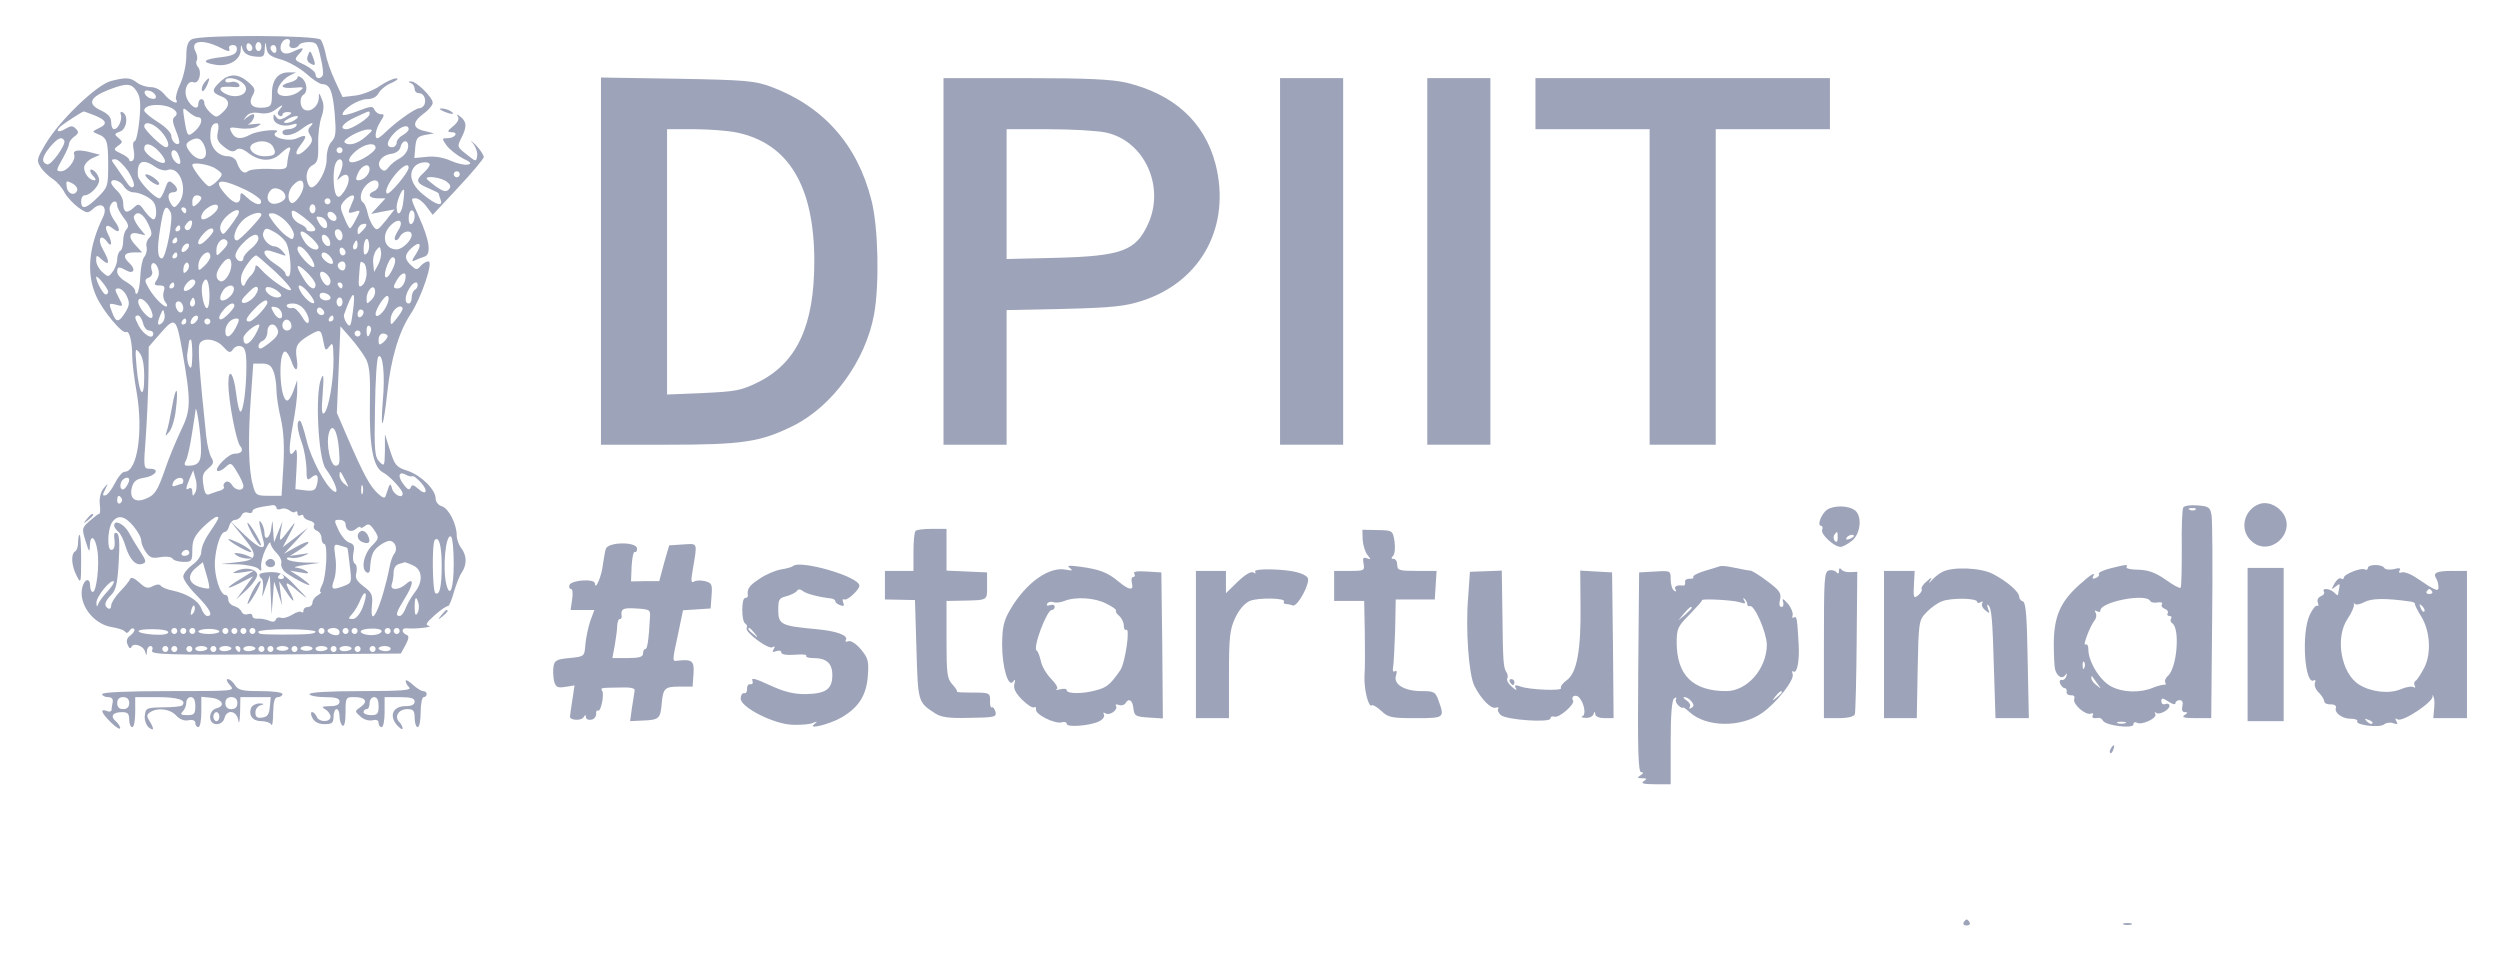 <?xml version="1.0" standalone="no"?>
<!DOCTYPE svg PUBLIC "-//W3C//DTD SVG 20010904//EN"
 "http://www.w3.org/TR/2001/REC-SVG-20010904/DTD/svg10.dtd">
<svg version="1.0" xmlns="http://www.w3.org/2000/svg"
 width="832pt" height="321pt" viewBox="0 0 832 321"
 preserveAspectRatio="xMidYMid meet">

<g transform="translate(0,321) scale(0.1,-0.1)"
fill="#9da3b9" stroke="none">
<path d="M638 3079 c-13 -7 -18 -23 -18 -57 0 -26 -9 -67 -20 -91 -11 -23 -17
-47 -14 -52 12 -21 -20 -7 -38 16 -12 15 -30 25 -46 25 -15 0 -36 7 -46 15
-23 18 -38 18 -88 5 -47 -13 -169 -130 -215 -207 -31 -52 -32 -57 -18 -79 8
-13 27 -31 41 -40 14 -9 31 -29 39 -45 8 -15 29 -37 45 -49 30 -21 32 -21 51
-4 27 24 48 5 32 -28 -48 -99 -56 -187 -24 -261 21 -49 88 -130 101 -122 10 6
20 -31 20 -80 0 -22 7 -77 15 -122 22 -129 2 -263 -40 -263 -8 0 -22 -17 -32
-37 -10 -20 -24 -39 -31 -41 -11 -3 -12 0 -2 19 11 23 11 23 -5 4 -10 -12 -15
-33 -13 -52 2 -18 2 -33 -2 -33 -3 0 -17 -11 -32 -24 -26 -23 -26 -25 -13 -67
11 -37 14 -39 14 -16 1 41 18 32 25 -14 8 -47 -3 -139 -15 -139 -5 0 -9 9 -9
20 0 28 -18 25 -26 -4 -14 -56 36 -123 98 -133 21 -3 41 -10 44 -15 4 -6 10
-5 15 3 4 7 11 10 15 6 4 -4 -1 -13 -11 -21 -13 -9 -16 -19 -10 -32 4 -11 9
-14 12 -8 6 17 41 5 46 -15 4 -14 5 -14 6 2 0 9 6 17 12 17 6 0 9 -7 5 -15 -5
-13 43 -15 411 -13 l417 3 16 29 c11 22 12 30 3 33 -7 3 -13 9 -13 14 0 6 6 9
13 8 25 -3 91 4 75 8 -14 3 -10 10 19 36 20 18 40 31 44 30 3 -1 12 19 19 45
8 26 19 56 27 67 17 26 17 56 -2 81 -8 10 -15 29 -15 42 0 38 -27 90 -49 97
-12 3 -21 15 -21 25 0 30 -47 77 -93 93 -38 12 -43 18 -59 68 l-17 54 0 -55
c-1 -52 -2 -53 -18 -37 -16 16 -18 37 -15 180 1 89 6 165 11 170 15 15 23 -61
15 -146 -9 -115 2 -93 15 28 12 111 38 200 77 259 36 54 77 176 60 176 -8 0
-19 -7 -26 -15 -12 -14 -15 -14 -31 1 -24 22 -24 36 1 59 28 25 36 13 14 -21
-14 -21 -15 -26 -4 -21 8 4 23 10 33 13 23 8 17 54 -19 133 -28 63 -28 61 -10
61 8 0 24 -12 35 -27 l21 -28 84 90 c47 50 85 96 86 102 0 7 -12 25 -27 41
-16 15 -20 18 -10 6 10 -12 17 -31 15 -43 -3 -20 -4 -20 -35 5 -32 25 -32 26
-18 54 19 37 19 54 -2 71 -12 10 -15 10 -9 1 5 -8 -1 -20 -16 -32 -20 -17 -21
-19 -5 -20 25 0 11 -20 -14 -20 -19 0 -19 -1 -2 -25 10 -13 34 -32 53 -42 28
-13 31 -18 16 -21 -10 -2 -36 4 -56 13 -24 11 -54 16 -80 13 l-41 -4 3 36 c3
30 7 36 33 41 l30 5 -32 8 c-41 9 -42 29 -3 58 17 12 30 28 30 36 0 18 -55 72
-72 71 -10 0 -10 -2 0 -6 6 -2 12 -11 12 -19 0 -8 6 -14 14 -14 16 0 25 -19
19 -37 -3 -7 -10 -13 -17 -13 -14 0 -77 -45 -112 -79 -12 -12 -24 -21 -28 -21
-11 0 -6 30 10 55 14 22 14 25 1 25 -8 0 -17 7 -21 15 -5 13 -12 12 -56 -5
-27 -11 -50 -16 -50 -11 0 18 53 51 81 51 18 0 32 7 39 20 6 11 25 27 43 34
18 8 25 15 16 15 -9 1 -34 -11 -55 -25 -21 -15 -58 -29 -81 -32 l-43 -5 -25
54 c-14 30 -28 70 -31 89 -4 19 -11 41 -17 48 -12 15 -403 17 -429 1z m326
-14 c-7 -17 21 -21 31 -5 3 6 18 10 33 10 25 0 29 -5 39 -51 7 -28 10 -55 7
-60 -8 -14 -24 -11 -24 4 0 7 -16 21 -36 31 -35 16 -36 17 -19 36 21 23 16 25
-20 8 -17 -8 -29 -8 -36 -1 -13 13 -1 43 17 43 8 0 11 -6 8 -15z m-232 -13
c26 -14 35 -15 31 -5 -3 8 2 13 12 13 10 0 15 -6 13 -17 -2 -13 -16 -19 -50
-23 -61 -7 -70 -17 -24 -25 44 -9 86 14 87 48 1 21 1 21 7 2 5 -13 18 -21 40
-23 29 -3 32 -1 33 25 2 27 2 27 6 2 3 -20 13 -27 48 -37 25 -7 62 -28 84 -47
21 -19 45 -35 53 -35 26 0 35 -22 42 -99 5 -62 4 -77 -11 -93 -10 -11 -16 -34
-16 -56 2 -44 -43 -114 -58 -91 -15 24 -10 58 11 69 17 9 20 20 19 69 -1 32 4
73 11 92 8 24 9 41 1 59 -9 23 -10 23 -10 4 -1 -27 -26 -48 -46 -40 -17 6 -20
41 -5 51 15 9 12 41 -5 55 -9 7 -15 8 -15 2 0 -5 -11 -13 -25 -16 -38 -10 -30
-22 13 -18 35 3 36 2 18 -12 -22 -18 -62 -21 -71 -6 -8 13 15 47 40 59 l20 10
-21 0 c-38 2 -59 -24 -59 -71 0 -39 -3 -43 -25 -46 -40 -4 -55 11 -40 39 11
20 10 25 -14 46 -34 29 -63 29 -93 1 -29 -27 -29 -36 2 -48 30 -11 32 -31 5
-55 -19 -17 -21 -17 -40 0 -11 10 -20 24 -20 32 0 7 -4 13 -10 13 -5 0 -10 -7
-10 -16 0 -22 -23 -12 -37 16 -14 28 1 65 22 56 17 -6 28 34 14 51 -6 6 -8 17
-4 22 3 6 1 19 -4 29 -20 37 22 43 81 14z m108 -3 c0 -5 -4 -9 -10 -9 -5 0
-10 7 -10 16 0 8 5 12 10 9 6 -3 10 -10 10 -16z m30 6 c0 -8 -4 -15 -10 -15
-5 0 -10 7 -10 15 0 8 5 15 10 15 6 0 10 -7 10 -15z m50 -11 c0 -8 -4 -12 -10
-9 -5 3 -10 10 -10 16 0 5 5 9 10 9 6 0 10 -7 10 -16z m-115 -108 c26 -19 13
-46 -23 -46 -34 0 -67 29 -36 31 11 1 27 0 38 -1 12 -1 16 3 11 10 -4 6 -16
10 -26 7 -11 -3 -19 -1 -19 4 0 14 34 11 55 -5z m-350 -30 c12 -18 14 -39 9
-95 -4 -39 -11 -71 -16 -71 -5 0 -7 -13 -3 -29 3 -17 2 -32 -4 -36 -6 -3 -11
-2 -11 3 0 5 -12 14 -27 21 -26 12 -26 14 -10 26 16 11 16 14 1 26 -14 12 -14
14 5 21 23 8 29 52 10 64 -7 4 -10 1 -7 -7 6 -17 -9 -49 -22 -49 -6 0 -10 10
-10 23 0 17 -10 28 -35 40 -45 21 -37 43 26 68 60 23 76 23 94 -5z m63 -14 c3
-9 -2 -13 -14 -10 -9 1 -19 9 -22 16 -3 9 2 13 14 10 9 -1 19 -9 22 -16z m68
-54 c4 -6 1 -13 -5 -17 -8 -6 -7 -18 4 -45 9 -21 14 -40 11 -43 -9 -9 -26 8
-26 26 0 9 -20 30 -45 45 -25 16 -45 33 -45 38 0 27 89 24 106 -4z m345 8 c-8
-10 -9 -16 -1 -21 5 -3 10 -2 10 3 0 5 7 9 15 9 20 0 19 -4 -6 -18 -17 -9 -23
-8 -30 2 -7 11 -9 10 -9 -3 0 -20 32 -32 61 -23 15 5 19 4 15 -4 -4 -6 -16
-11 -27 -11 -10 0 -19 -4 -19 -10 0 -17 36 -11 63 10 27 21 49 28 30 9 -9 -9
-9 -16 0 -30 9 -15 7 -23 -12 -43 -31 -32 -48 -23 -21 11 24 31 21 38 -11 23
-30 -14 -94 5 -70 20 22 13 -61 6 -86 -8 -31 -17 -51 -15 -62 7 -10 18 -8 19
28 14 21 -3 47 0 57 6 17 10 15 11 -11 8 -16 -2 -25 -2 -18 0 13 5 26 33 15
33 -5 0 -14 -6 -22 -12 -12 -11 -12 -10 -1 4 9 12 22 15 44 12 20 -4 39 0 52
10 25 19 31 20 16 2z m-273 -26 c19 0 14 -25 -8 -45 -25 -23 -27 -20 -36 35
-7 44 -7 45 13 28 11 -10 25 -18 31 -18z m-343 6 c41 -17 44 -29 13 -43 -22
-11 -22 -11 -3 -19 31 -12 35 -23 35 -102 0 -71 -1 -75 -34 -108 -39 -39 -56
-43 -56 -14 0 11 5 20 12 20 18 0 48 31 48 50 0 10 -7 23 -15 30 -18 15 -20
-1 -3 -18 7 -7 8 -12 2 -12 -16 0 -34 22 -34 42 0 10 12 24 26 31 l27 12 -24
6 c-45 13 -69 10 -62 -6 6 -18 -23 -55 -44 -55 -17 0 -17 3 7 45 11 20 20 41
20 47 0 6 8 17 18 24 14 10 15 15 4 26 -10 10 -16 10 -33 0 -24 -15 -37 -10
-17 8 12 10 69 47 76 49 1 1 18 -6 37 -13z m915 4 c0 -12 -59 -50 -77 -50 -27
0 -11 22 30 40 50 23 47 23 47 10z m-250 -20 c-8 -6 -22 -10 -30 -9 -9 0 -5 6
10 14 27 14 44 10 20 -5z m-445 -36 c24 -26 33 -54 17 -54 -12 0 -72 58 -72
69 0 20 31 11 55 -15z m190 -3 c-5 -23 -1 -33 21 -50 20 -16 30 -18 40 -10 9
8 21 5 43 -12 37 -27 76 -28 105 0 27 25 38 27 29 5 -3 -9 -6 -25 -7 -37 -1
-20 -6 -22 -60 -19 -32 1 -64 -2 -71 -8 -13 -11 -27 0 -38 33 -4 9 -16 17 -28
17 -33 0 -59 29 -59 65 0 32 6 45 22 45 5 0 7 -13 3 -29z m635 9 c0 -5 -9 -14
-20 -20 -11 -6 -20 -17 -20 -25 0 -8 -7 -15 -15 -15 -21 0 -19 20 7 47 22 23
48 31 48 13z m-143 -25 c-27 -24 -57 -32 -70 -19 -9 9 53 43 78 43 18 0 17 -2
-8 -24z m-1003 -13 c7 -12 -44 -84 -57 -79 -20 6 -18 24 8 56 27 32 40 38 49
23z m467 -19 c19 -50 -25 -58 -55 -10 -8 13 -7 20 4 27 25 16 40 11 51 -17z
m228 -2 c13 -23 5 -31 -29 -31 -35 0 -61 27 -39 41 24 15 58 10 68 -10z m449
-3 c-2 -12 -14 -28 -28 -35 -13 -7 -30 -20 -37 -30 -10 -13 -16 -14 -25 -5
-18 18 2 46 34 50 16 2 28 11 31 23 7 27 29 24 25 -3z m-829 -12 c13 -14 22
-29 20 -35 -6 -15 -69 25 -69 44 0 23 24 18 49 -9z m721 12 c0 -7 -18 -23 -40
-35 -49 -26 -66 -11 -26 24 29 25 66 31 66 11z m-110 -8 c0 -5 -4 -10 -10 -10
-5 0 -10 5 -10 10 0 6 5 10 10 10 6 0 10 -4 10 -10z m-546 -16 c11 -27 7 -37
-9 -24 -16 14 -20 40 -6 40 5 0 12 -7 15 -16z m-168 -53 c14 -22 23 -45 19
-51 -5 -8 -14 -2 -26 17 -10 15 -26 38 -35 51 -15 20 -15 22 0 22 8 0 27 -18
42 -39z m714 23 c0 -8 -5 -25 -11 -37 -9 -18 -9 -20 2 -9 31 29 41 -7 13 -47
-13 -18 -18 -20 -25 -10 -10 16 -12 80 -3 103 8 21 24 21 24 0z m-622 -10 c13
-9 30 -13 39 -10 42 16 71 -67 38 -110 -13 -16 -16 -17 -25 -4 -14 22 -12 40
5 40 19 0 19 14 0 30 -13 11 -17 8 -26 -19 -6 -17 -14 -31 -18 -31 -16 0 -70
57 -72 75 -4 50 16 59 59 29z m201 -6 c24 -17 24 -18 6 -38 -10 -11 -23 -20
-29 -20 -10 0 -56 59 -56 71 0 11 58 2 79 -13z m711 14 c0 -5 -9 -17 -20 -27
-28 -25 -25 -34 15 -51 19 -8 35 -16 35 -18 0 -3 3 -11 6 -20 10 -25 -14 -19
-57 16 -41 33 -52 71 -27 96 14 14 48 16 48 4z m-200 -15 c0 -17 -20 -37 -37
-37 -10 0 -10 5 -1 25 12 26 38 34 38 12z m130 5 c0 -15 -63 -91 -72 -86 -10
6 7 41 35 72 21 22 37 29 37 14z m170 -22 c0 -5 -4 -10 -10 -10 -5 0 -10 5
-10 10 0 6 5 10 10 10 6 0 10 -4 10 -10z m-44 -24 c14 -11 16 -17 7 -27 -9 -9
-18 -6 -42 10 -17 13 -31 24 -31 27 0 10 48 3 66 -10z m-1229 -29 c-7 -21 -32
-13 -35 11 -3 21 -1 22 18 12 12 -6 19 -17 17 -23z m155 13 c7 -11 21 -20 31
-20 22 0 59 -18 69 -34 11 -16 10 -56 -1 -56 -5 0 -18 12 -29 27 -19 27 -21
27 -39 10 -22 -19 -33 -14 -33 18 0 12 -9 30 -20 40 -11 10 -20 22 -20 27 0
16 30 8 42 -12z m408 -13 c24 -12 46 -28 48 -34 6 -20 -20 -15 -45 9 -19 18
-23 19 -23 5 0 -28 -18 -28 -44 0 -53 57 -28 64 64 20z m190 15 c0 -23 -29
-64 -41 -57 -14 9 -11 42 7 59 20 21 34 20 34 -2z m250 3 c0 -9 -7 -18 -15
-21 -24 -10 -17 -24 12 -24 l26 0 -24 -26 -24 -26 39 8 39 7 -29 -37 c-27 -33
-30 -35 -42 -19 -7 10 -16 30 -19 46 -3 15 -10 30 -14 33 -14 8 -10 36 8 56
20 22 43 24 43 3z m-310 -40 c0 -15 -35 -30 -50 -20 -13 8 -13 28 2 43 14 14
48 -2 48 -23z m392 -17 c-4 -40 -22 -53 -22 -17 0 20 19 64 24 57 2 -1 1 -20
-2 -40z m-672 13 c0 -5 -7 -14 -15 -21 -13 -10 -15 -9 -15 9 0 12 6 21 15 21
8 0 15 -4 15 -9z m506 -6 c-3 -8 -9 -22 -13 -31 -5 -13 -2 -15 16 -9 22 7 22
6 6 -24 -8 -17 -18 -31 -20 -31 -3 0 -12 16 -20 37 -14 33 -14 38 1 55 21 22
39 24 30 3z m-76 -5 c0 -5 -4 -10 -10 -10 -5 0 -10 5 -10 10 0 6 5 10 10 10 6
0 10 -4 10 -10z m-710 -14 c0 -7 10 -25 21 -40 16 -20 19 -30 10 -39 -6 -6
-11 -23 -11 -38 0 -15 -4 -31 -10 -34 -5 -3 -10 -16 -10 -28 0 -12 -7 -31 -15
-41 -14 -19 -15 -19 -35 -1 -11 10 -20 27 -20 38 0 19 1 20 20 2 25 -22 26 -7
3 34 -20 34 -9 56 13 27 16 -23 19 -4 3 26 -13 25 -5 35 16 18 25 -21 28 -4 5
27 -12 17 -18 36 -14 46 7 20 24 23 24 3z m334 -11 c-6 -14 -35 -35 -48 -35
-13 0 -5 24 12 36 23 18 43 17 36 -1z m326 0 c0 -8 -4 -15 -10 -15 -5 0 -10 7
-10 15 0 8 5 15 10 15 6 0 10 -7 10 -15z m-482 -12 c10 -19 -16 -153 -29 -153
-15 0 -17 31 -6 99 11 72 19 85 35 54z m52 7 c0 -5 -2 -10 -4 -10 -3 0 -8 5
-11 10 -3 6 -1 10 4 10 6 0 11 -4 11 -10z m171 -17 c-6 -10 -19 -29 -30 -43
-18 -23 -20 -23 -27 -7 -4 12 1 26 16 43 28 29 56 34 41 7z m225 -10 c37 -30
43 -43 19 -43 -8 0 -15 3 -15 8 0 4 -10 12 -22 17 -13 6 -24 18 -26 28 -5 23
3 22 44 -10z m104 1 c0 -8 -6 -11 -15 -8 -8 4 -15 12 -15 20 0 8 6 11 15 8 8
-4 15 -12 15 -20z m260 7 c0 -11 -4 -23 -10 -26 -6 -4 -10 5 -10 19 0 14 5 26
10 26 6 0 10 -9 10 -19z m-887 -26 c14 -29 14 -37 3 -47 -7 -7 -11 -20 -8 -30
2 -10 -1 -25 -8 -33 -6 -7 -12 -36 -13 -64 -1 -27 -6 -53 -10 -57 -4 -4 -7 -1
-7 7 0 8 -14 22 -30 31 -17 9 -30 24 -30 33 0 18 5 19 30 5 26 -14 33 4 10 25
-24 22 -17 35 17 35 l26 0 -22 24 c-27 28 -21 47 11 38 l22 -5 -22 27 c-12 16
-19 32 -16 37 11 19 31 8 47 -26z m377 30 c0 -9 -72 -85 -81 -85 -18 0 -8 38
16 64 20 22 65 37 65 21z m84 -24 c15 -16 26 -36 24 -45 -3 -15 -5 -15 -25 -1
-12 8 -31 29 -43 45 -20 29 -20 30 -3 30 11 0 32 -13 47 -29z m134 -4 c5 -24
-15 -21 -28 4 -10 18 -9 20 7 17 10 -2 19 -11 21 -21z m-452 -12 c-3 -9 -11
-13 -16 -10 -8 5 -7 11 1 21 14 18 24 11 15 -11z m689 -12 c-9 -14 -14 -28
-10 -31 4 -4 11 1 16 11 11 19 39 23 39 5 0 -18 -31 -48 -50 -48 -41 0 -53 47
-20 80 28 28 46 15 25 -17z m-118 0 c-15 -16 -17 -16 -17 -1 0 9 6 18 13 21
20 7 22 -2 4 -20z m-607 7 c0 -5 -5 -10 -11 -10 -5 0 -7 5 -4 10 3 6 8 10 11
10 2 0 4 -4 4 -10z m110 -8 c0 -5 -11 -19 -25 -32 -28 -27 -36 -8 -8 22 17 19
33 24 33 10z m203 -4 c12 -6 29 -21 37 -32 16 -23 24 -116 9 -116 -5 0 -9 4
-9 10 0 5 -16 20 -35 32 -40 26 -48 53 -12 42 12 -4 29 -9 37 -12 13 -5 13 -3
1 11 -7 9 -19 17 -27 17 -20 0 -44 29 -38 45 7 18 9 18 37 3z m227 -14 c0 -8
-4 -14 -9 -14 -11 0 -22 26 -14 34 9 9 23 -3 23 -20z m-103 -6 c13 -12 23 -25
23 -30 0 -17 -29 -7 -44 14 -29 42 -16 51 21 16z m-177 -2 c0 -8 -11 -23 -25
-34 -14 -11 -25 -25 -25 -31 0 -16 -20 -13 -26 4 -3 8 6 27 23 44 30 32 53 39
53 17z m238 -10 c3 -12 -1 -17 -10 -14 -7 3 -15 13 -16 22 -3 12 1 17 10 14 7
-3 15 -13 16 -22z m-508 4 c0 -5 -5 -10 -11 -10 -5 0 -7 5 -4 10 3 6 8 10 11
10 2 0 4 -4 4 -10z m152 -32 c-21 -22 -22 -22 -22 -2 0 27 21 47 34 34 7 -7 3
-17 -12 -32z m479 -11 c-8 -8 -11 -4 -11 14 0 33 14 47 18 19 2 -12 -1 -27 -7
-33z m-31 28 c0 -8 -4 -15 -10 -15 -5 0 -7 7 -4 15 4 8 8 15 10 15 2 0 4 -7 4
-15z m-562 -7 c-2 -6 -10 -14 -16 -16 -7 -2 -10 2 -6 12 7 18 28 22 22 4z
m402 -29 c12 -16 19 -33 15 -37 -7 -8 -55 43 -55 59 0 18 19 8 40 -22z m120
10 c0 -5 -4 -9 -10 -9 -5 0 -10 7 -10 16 0 8 5 12 10 9 6 -3 10 -10 10 -16z
m108 -41 l-13 -23 -3 28 c-2 16 3 35 10 44 12 15 13 14 16 -5 2 -11 -3 -31
-10 -44z m-668 32 c0 -5 -5 -10 -11 -10 -5 0 -7 5 -4 10 3 6 8 10 11 10 2 0 4
-4 4 -10z m110 -3 c0 -8 -9 -22 -20 -32 -19 -18 -20 -17 -20 1 0 20 17 44 32
44 4 0 8 -6 8 -13z m400 -2 c7 -9 10 -18 7 -22 -8 -7 -37 15 -37 28 0 14 16
11 30 -6z m-184 -49 c32 -30 56 -58 52 -61 -8 -8 -74 39 -100 69 -11 13 -18
16 -18 8 0 -7 -6 -20 -14 -28 -8 -7 -16 -19 -19 -26 -8 -23 -20 1 -13 27 6 22
38 65 49 65 2 0 30 -24 63 -54z m388 3 c-21 -40 -32 -22 -14 22 8 19 16 27 22
21 6 -6 3 -22 -8 -43z m-534 19 c-1 -29 -25 -62 -39 -53 -15 9 -14 27 5 53 20
28 34 28 34 0z m-248 -49 c-11 -16 -9 -19 9 -19 16 0 19 -4 14 -20 -4 -12 -1
-27 5 -35 7 -8 8 -15 3 -15 -12 0 -47 38 -62 68 -10 18 -9 23 4 28 9 4 14 13
11 21 -10 26 7 39 18 14 7 -16 6 -28 -2 -42z m99 28 c-8 -8 -11 -7 -11 4 0 20
13 34 18 19 3 -7 -1 -17 -7 -23z m529 18 c0 -8 -4 -15 -9 -15 -13 0 -22 16
-14 24 11 11 23 6 23 -9z m70 -24 c0 -16 -6 -34 -14 -40 -12 -10 -14 -5 -11
31 4 53 3 50 15 43 6 -3 10 -19 10 -34z m-170 -38 c0 -23 -20 -14 -40 20 -29
46 -25 55 10 22 17 -16 30 -35 30 -42z m50 11 c0 -8 -4 -14 -10 -14 -12 0 -31
35 -23 44 9 8 33 -14 33 -30z m250 17 c0 -21 -13 -41 -26 -41 -17 0 -17 5 -2
30 13 21 28 27 28 11z m-990 -52 c0 -5 -4 -9 -8 -9 -9 0 -32 44 -32 58 1 10
40 -38 40 -49z m290 32 c0 -13 -29 -35 -37 -28 -7 8 15 37 28 37 5 0 9 -4 9
-9z m47 -36 c1 -25 -2 -47 -7 -50 -11 -7 -24 59 -16 80 11 28 21 15 23 -30z
m-117 25 c0 -5 -5 -10 -11 -10 -5 0 -7 5 -4 10 3 6 8 10 11 10 2 0 4 -4 4 -10z
m560 0 c0 -5 -2 -10 -4 -10 -3 0 -8 5 -11 10 -3 6 -1 10 4 10 6 0 11 -4 11
-10z m250 1 c0 -6 -4 -13 -10 -16 -5 -3 -10 -15 -10 -26 0 -10 -4 -19 -10 -19
-14 0 -13 26 2 50 13 21 28 27 28 11z m-612 -17 c-3 -19 -34 -41 -43 -32 -4 3
-2 16 5 27 13 25 43 28 38 5z m64 -26 c-11 -11 -26 -18 -33 -16 -9 3 -5 13 16
33 20 21 30 25 33 16 2 -7 -5 -22 -16 -33z m93 12 c3 -6 -3 -10 -13 -10 -21 0
-46 23 -36 33 8 7 40 -8 49 -23z m94 3 c12 -14 19 -28 16 -31 -6 -7 -34 17
-46 40 -15 28 6 22 30 -9z m207 -21 c-15 -15 -16 -15 -16 4 0 28 24 52 28 28
2 -9 -3 -24 -12 -32z m-814 12 c10 -21 9 -30 -4 -52 -23 -37 -32 -37 -45 -1
-12 30 -11 31 13 25 25 -7 25 -6 9 24 -14 27 -14 30 0 30 8 0 21 -12 27 -26z
m678 -5 c0 -11 -27 -12 -34 0 -3 4 -3 11 0 14 8 8 34 -3 34 -14z m74 -49 c-6
-46 -9 -51 -20 -36 -7 10 -11 23 -9 29 30 85 40 87 29 7z m111 19 c-13 -25
-35 -40 -35 -24 0 17 32 65 40 60 6 -4 4 -18 -5 -36z m-785 -5 c7 -13 10 -27
6 -31 -9 -9 -46 33 -46 53 0 20 25 7 40 -22z m146 9 c-10 -10 -19 5 -10 18 6
11 8 11 12 0 2 -7 1 -15 -2 -18z m494 12 c0 -8 -4 -15 -10 -15 -5 0 -10 7 -10
15 0 8 5 15 10 15 6 0 10 -7 10 -15z m-530 -21 c0 -8 -4 -14 -9 -14 -11 0 -22
26 -14 34 9 9 23 -3 23 -20z m280 19 c-1 -13 -48 -63 -60 -63 -16 0 -12 12 17
42 26 27 43 36 43 21z m-110 -11 c0 -5 -11 -19 -25 -32 -28 -27 -36 -8 -8 22
17 19 33 24 33 10z m236 -17 c9 -13 14 -30 11 -37 -2 -8 -12 0 -23 20 -11 17
-24 30 -31 27 -7 -2 -15 0 -18 5 -4 6 5 10 19 10 16 0 32 -9 42 -25z m-78 -8
c5 -24 -15 -21 -28 4 -10 18 -9 20 7 17 10 -2 19 -11 21 -21z m139 -3 c-9 -9
-28 6 -21 18 4 6 10 6 17 -1 6 -6 8 -13 4 -17z m263 19 c0 -5 -9 -19 -20 -33
-18 -23 -20 -24 -20 -4 0 20 17 44 32 44 4 0 8 -3 8 -7z m-799 -46 c-16 -16
-20 -5 -8 23 9 22 11 23 14 6 3 -10 0 -23 -6 -29z m669 34 c0 -6 -4 -13 -10
-16 -5 -3 -10 1 -10 9 0 9 5 16 10 16 6 0 10 -4 10 -9z m-734 -36 c3 -14 12
-25 20 -25 8 0 14 -4 14 -10 0 -23 -32 -5 -49 27 -14 27 -14 33 -1 33 5 0 12
-11 16 -25z m182 13 c-2 -6 -10 -14 -16 -16 -7 -2 -10 2 -6 12 7 18 28 22 22
4z m452 2 c0 -5 -5 -10 -11 -10 -5 0 -7 5 -4 10 3 6 8 10 11 10 2 0 4 -4 4
-10z m-503 -110 c29 -167 29 -194 -5 -263 -16 -34 -40 -91 -52 -127 -26 -75
-35 -89 -68 -101 -34 -13 -52 4 -43 39 6 21 15 28 41 32 38 6 54 30 19 30 -21
0 -22 1 -14 103 4 56 8 147 9 202 l1 101 40 46 c48 55 52 51 72 -62z m13 100
c0 -5 -5 -10 -11 -10 -5 0 -7 5 -4 10 3 6 8 10 11 10 2 0 4 -4 4 -10z m80 0
c0 -5 -4 -10 -10 -10 -5 0 -10 5 -10 10 0 6 5 10 10 10 6 0 10 -4 10 -10z m85
-20 c-17 -33 -35 -40 -35 -12 0 21 18 42 37 42 11 0 10 -6 -2 -30z m185 4 c0
-8 -7 -14 -15 -14 -15 0 -21 21 -9 33 10 9 24 -2 24 -19z m-121 -29 c-20 -34
-39 -39 -39 -10 0 13 37 45 52 45 4 0 -2 -16 -13 -35z m75 18 c5 -11 -2 -24
-21 -39 -15 -13 -31 -23 -35 -24 -14 0 -8 21 7 26 8 4 15 17 15 30 0 28 25 33
34 7z m309 -8 c-7 -21 -13 -19 -13 6 0 11 4 18 10 14 5 -3 7 -12 3 -20z m-15
-90 c12 -23 15 -57 13 -152 -2 -138 11 -208 43 -225 22 -11 65 -57 66 -70 1
-19 -28 -6 -35 15 -6 22 -7 21 -21 -22 -3 -11 -10 -9 -28 8 -26 25 -46 62
-100 186 l-35 81 6 144 6 144 35 -40 c18 -21 41 -52 50 -69z m-142 60 c6 -33
8 -34 20 -18 12 16 13 10 14 -43 0 -73 -16 -164 -31 -179 -8 -7 -10 10 -5 65
4 59 3 70 -5 50 -21 -47 -10 -267 15 -300 31 -41 47 -88 27 -75 -27 16 -75
107 -90 167 -9 37 -19 68 -23 68 -12 0 -9 -31 7 -75 8 -22 14 -60 15 -84 0
-38 2 -42 15 -31 20 17 27 8 20 -22 -5 -20 -11 -23 -39 -20 l-33 4 4 71 c3 51
1 68 -6 57 -20 -29 -22 0 -7 82 9 47 16 100 15 119 l0 34 -12 -35 c-7 -19 -16
-34 -22 -33 -25 5 -30 163 -6 163 5 0 14 -13 20 -30 13 -40 25 -38 19 3 -7 43
-1 55 36 78 42 25 44 25 52 -16z m124 25 c0 -5 -4 -10 -10 -10 -5 0 -10 5 -10
10 0 6 5 10 10 10 6 0 10 -4 10 -10z m90 -9 c0 -5 -7 -14 -15 -21 -13 -10 -15
-9 -15 9 0 12 6 21 15 21 8 0 15 -4 15 -9z m-650 -63 c-1 -41 -3 -49 -11 -36
-5 10 -8 30 -5 45 2 16 5 31 5 36 1 4 3 7 6 7 3 0 5 -24 5 -52z m103 28 c19
-21 23 -22 33 -8 6 9 18 13 28 9 12 -5 16 -20 16 -65 0 -74 -10 -152 -20 -152
-4 0 -10 27 -14 60 -8 68 -26 91 -26 33 0 -55 26 -191 39 -207 13 -15 5 -26
-19 -26 -19 0 -66 -47 -57 -57 4 -3 16 2 26 11 19 18 21 17 40 -15 12 -19 21
-40 21 -46 0 -19 -27 -16 -38 3 -5 9 -15 14 -21 10 -6 -4 -9 -11 -6 -16 3 -4
-3 -10 -13 -13 -9 -2 -24 -8 -33 -11 -13 -6 -18 1 -22 30 -5 30 -2 40 16 55
18 15 20 21 10 37 -6 10 -14 43 -17 73 -22 211 -28 290 -22 304 9 23 55 18 79
-9z m-263 -100 c0 -81 -17 -61 -25 29 -6 65 -5 69 9 51 11 -13 16 -40 16 -80z
m430 18 c6 -14 10 -42 10 -62 0 -20 7 -64 15 -97 9 -42 12 -90 8 -157 l-6 -98
-43 0 c-41 0 -44 2 -53 38 -14 50 -16 153 -6 290 l8 112 29 0 c21 0 31 -6 38
-26z m-241 -255 c1 -47 -8 -59 -45 -59 -11 0 -12 5 -5 18 5 9 14 49 20 89 6
39 12 75 12 80 3 18 18 -85 18 -128z m459 -4 c4 -45 2 -55 -11 -55 -18 0 -33
75 -22 110 11 35 28 8 33 -55z m-478 -144 c-8 -14 -9 -14 -10 2 0 10 -4 15
-10 12 -13 -8 -13 -3 1 32 l12 28 8 -29 c5 -17 4 -36 -1 -45z m500 39 c12 -23
12 -24 -3 -11 -10 7 -17 20 -17 29 0 18 3 16 20 -18z m222 15 c3 3 15 -6 28
-20 27 -29 19 -47 -9 -21 -15 13 -20 14 -24 4 -4 -10 -10 -8 -21 6 -23 28 -21
49 3 37 10 -6 20 -8 23 -6z m-942 -12 c0 -5 -4 -15 -10 -23 -11 -18 -25 -7
-17 15 6 15 27 21 27 8z m180 -3 c0 -5 -2 -10 -4 -10 -2 0 -12 -3 -20 -6 -12
-5 -15 -2 -10 10 7 17 34 22 34 6z m597 -42 c-3 -7 -5 -2 -5 12 0 14 2 19 5
13 2 -7 2 -19 0 -25z m-802 -17 c3 -5 1 -12 -5 -16 -5 -3 -10 1 -10 9 0 18 6
21 15 7z m515 -31 c0 -5 7 -7 15 -4 8 4 21 1 29 -5 7 -6 16 -8 19 -4 4 3 7 1
7 -6 0 -7 5 -9 10 -6 6 3 10 2 10 -3 0 -5 9 -12 21 -15 12 -3 18 -10 14 -16
-3 -6 1 -14 9 -17 9 -3 16 -15 16 -25 0 -10 4 -19 9 -19 13 0 7 -111 -7 -137
-7 -13 -9 -23 -5 -23 4 0 0 -5 -9 -11 -10 -5 -18 -17 -18 -24 0 -8 -7 -15 -15
-15 -8 0 -15 -5 -15 -12 0 -6 -3 -8 -7 -5 -3 4 -17 0 -31 -9 -13 -8 -30 -13
-37 -10 -8 3 -15 0 -17 -6 -3 -8 -11 -9 -24 -3 -10 4 -27 7 -36 6 -10 -1 -18
3 -18 9 0 7 -7 9 -15 6 -9 -3 -18 1 -21 8 -3 8 -14 16 -25 19 -10 3 -19 12
-19 21 0 9 -4 16 -10 16 -17 0 -37 63 -35 110 3 49 19 100 34 100 5 0 11 9 14
20 3 11 12 20 20 20 8 0 17 7 21 15 3 8 12 12 21 9 8 -3 15 -1 15 4 0 9 17 14
68 21 6 0 12 -3 12 -9z m-476 -61 c14 -17 26 -38 26 -48 0 -9 7 -27 16 -39 13
-19 22 -21 49 -16 19 3 35 1 39 -5 4 -6 20 -11 37 -11 27 0 29 2 29 40 0 32 7
46 35 75 20 19 40 35 46 35 11 0 8 -5 -28 -59 -13 -19 -23 -44 -23 -57 0 -14
-12 -31 -30 -44 -16 -12 -30 -29 -30 -39 0 -10 20 -38 45 -63 44 -45 56 -68
35 -68 -6 0 -15 11 -20 25 -10 26 -46 49 -97 60 -18 3 -35 11 -38 16 -4 5 -14
5 -27 -2 -16 -9 -25 -6 -45 13 -16 14 -27 19 -30 11 -2 -6 -17 -25 -34 -42
-16 -17 -29 -38 -29 -46 0 -9 -4 -13 -10 -10 -15 9 -12 23 10 45 16 16 21 38
25 109 4 61 2 91 -5 96 -7 5 -11 0 -10 -11 4 -31 1 -44 -10 -44 -14 0 -12 66
2 90 18 28 42 25 72 -11z m706 7 c0 -22 19 -30 35 -16 8 7 15 9 15 5 0 -4 6
-2 14 4 12 10 18 7 32 -14 16 -25 16 -27 -10 -53 -26 -28 -35 -75 -16 -87 6
-3 10 0 11 7 3 48 8 63 29 80 12 10 29 18 36 18 19 0 29 -27 16 -43 -5 -6 -12
-25 -15 -42 -26 -130 -68 -222 -59 -127 3 32 -1 40 -27 60 -24 18 -30 28 -25
46 3 13 1 27 -5 30 -6 4 -8 20 -5 35 5 23 2 30 -13 35 -11 3 -27 22 -36 41
-16 34 -16 35 3 35 11 0 20 -6 20 -14z m360 -131 c0 -82 -12 -117 -24 -72 -14
53 -3 173 15 161 5 -3 9 -43 9 -89z m-40 -7 c0 -71 -7 -101 -21 -92 -10 6 -12
167 -2 177 14 14 23 -20 23 -85z m-314 58 c1 0 5 -27 8 -58 7 -56 7 -58 -19
-68 -40 -15 -45 -13 -33 21 6 17 8 51 4 75 -6 43 -5 45 17 38 12 -3 23 -7 23
-8z m-526 -16 c0 -5 -7 -10 -16 -10 -8 0 -12 5 -9 10 3 6 10 10 16 10 5 0 9
-4 9 -10z m66 -118 c-3 -2 -17 0 -33 5 -36 12 -41 38 -11 63 l23 19 12 -41 c7
-23 11 -43 9 -46z m679 76 c31 -14 34 -54 5 -90 -11 -14 -24 -37 -30 -52 -5
-14 -14 -26 -20 -26 -15 0 -12 11 15 55 31 49 34 76 7 52 -24 -22 -56 -23 -48
-1 3 9 6 26 6 39 0 14 7 25 18 28 9 3 18 5 19 6 1 0 14 -4 28 -11z m-1017 -86
c-14 -15 -28 -34 -31 -42 -4 -11 -6 -10 -6 4 -1 20 48 80 58 71 2 -3 -7 -18
-21 -33z m848 -56 c-9 -21 -22 -36 -32 -36 -16 0 -16 1 -1 18 8 9 21 31 27 47
7 17 14 25 17 18 2 -6 -3 -27 -11 -47z m187 15 c2 -10 1 -25 -4 -32 -6 -10 -9
-4 -9 19 0 36 5 42 13 13z m-751 -33 c-8 -8 -9 -4 -5 13 4 13 8 18 11 10 2 -7
-1 -18 -6 -23z m-82 -62 c0 -7 -19 -10 -50 -8 -65 5 -65 19 0 18 28 0 50 -4
50 -10z m30 4 c0 -5 -4 -10 -10 -10 -5 0 -10 5 -10 10 0 6 5 10 10 10 6 0 10
-4 10 -10z m30 0 c0 -5 -4 -10 -10 -10 -5 0 -10 5 -10 10 0 6 5 10 10 10 6 0
10 -4 10 -10z m30 0 c0 -5 -4 -10 -10 -10 -5 0 -10 5 -10 10 0 6 5 10 10 10 6
0 10 -4 10 -10z m80 -2 c0 -4 -16 -8 -35 -8 -19 0 -35 4 -35 8 0 5 16 9 35 9
19 0 35 -4 35 -9z m30 2 c0 -5 -4 -10 -10 -10 -5 0 -10 5 -10 10 0 6 5 10 10
10 6 0 10 -4 10 -10z m30 0 c0 -5 -4 -10 -10 -10 -5 0 -10 5 -10 10 0 6 5 10
10 10 6 0 10 -4 10 -10z m30 0 c0 -5 -4 -10 -10 -10 -5 0 -10 5 -10 10 0 6 5
10 10 10 6 0 10 -4 10 -10z m30 0 c0 -5 -4 -10 -10 -10 -5 0 -10 5 -10 10 0 6
5 10 10 10 6 0 10 -4 10 -10z m200 -2 c0 -8 -25 -10 -115 -10 -71 1 -75 1 -75
10 0 4 43 8 95 8 52 0 95 -4 95 -8z m30 2 c0 -5 -4 -10 -10 -10 -5 0 -10 5
-10 10 0 6 5 10 10 10 6 0 10 -4 10 -10z m50 -4 c0 -9 -7 -12 -20 -9 -11 3
-20 9 -20 14 0 5 9 9 20 9 11 0 20 -6 20 -14z m30 4 c0 -5 -4 -10 -10 -10 -5
0 -10 5 -10 10 0 6 5 10 10 10 6 0 10 -4 10 -10z m30 0 c0 -5 -4 -10 -10 -10
-5 0 -10 5 -10 10 0 6 5 10 10 10 6 0 10 -4 10 -10z m80 0 c0 -11 -29 -17 -52
-12 -30 7 -20 19 17 20 19 1 35 -3 35 -8z m30 0 c0 -5 -4 -10 -10 -10 -5 0
-10 5 -10 10 0 6 5 10 10 10 6 0 10 -4 10 -10z m30 0 c0 -5 -4 -10 -10 -10 -5
0 -10 5 -10 10 0 6 5 10 10 10 6 0 10 -4 10 -10z m-770 -60 c0 -5 -4 -10 -10
-10 -5 0 -10 5 -10 10 0 6 5 10 10 10 6 0 10 -4 10 -10z m30 0 c0 -5 -4 -10
-10 -10 -5 0 -10 5 -10 10 0 6 5 10 10 10 6 0 10 -4 10 -10z m50 0 c0 -5 -4
-10 -10 -10 -5 0 -10 5 -10 10 0 6 5 10 10 10 6 0 10 -4 10 -10z m50 2 c0 -4
-9 -8 -20 -9 -11 -1 -20 2 -20 8 0 5 9 9 20 9 11 0 20 -4 20 -8z m30 -2 c0 -5
-4 -10 -10 -10 -5 0 -10 5 -10 10 0 6 5 10 10 10 6 0 10 -4 10 -10z m50 2 c0
-4 -9 -8 -20 -9 -11 -1 -20 2 -20 8 0 5 9 9 20 9 11 0 20 -4 20 -8z m30 -2 c0
-5 -2 -10 -4 -10 -3 0 -8 5 -11 10 -3 6 -1 10 4 10 6 0 11 -4 11 -10z m50 2
c0 -4 -9 -8 -20 -9 -11 -1 -20 2 -20 8 0 5 9 9 20 9 11 0 20 -4 20 -8z m30 -2
c0 -5 -4 -10 -10 -10 -5 0 -10 5 -10 10 0 6 5 10 10 10 6 0 10 -4 10 -10z m30
0 c0 -5 -4 -10 -10 -10 -5 0 -10 5 -10 10 0 6 5 10 10 10 6 0 10 -4 10 -10z
m50 2 c0 -4 -9 -8 -20 -8 -11 0 -20 4 -20 8 0 4 9 8 20 8 11 0 20 -4 20 -8z
m30 -2 c0 -5 -4 -10 -10 -10 -5 0 -10 5 -10 10 0 6 5 10 10 10 6 0 10 -4 10
-10z m50 2 c0 -4 -9 -8 -20 -8 -11 0 -20 4 -20 8 0 4 9 8 20 8 11 0 20 -4 20
-8z m50 0 c0 -4 -9 -8 -20 -9 -11 -1 -20 2 -20 8 0 5 9 9 20 9 11 0 20 -4 20
-8z m30 -2 c0 -5 -4 -10 -10 -10 -5 0 -10 5 -10 10 0 6 5 10 10 10 6 0 10 -4
10 -10z m50 2 c0 -4 -9 -8 -20 -9 -11 -1 -20 2 -20 8 0 5 9 9 20 9 11 0 20 -4
20 -8z m30 -2 c0 -5 -4 -10 -10 -10 -5 0 -10 5 -10 10 0 6 5 10 10 10 6 0 10
-4 10 -10z m50 0 c0 -5 -4 -10 -10 -10 -5 0 -10 5 -10 10 0 6 5 10 10 10 6 0
10 -4 10 -10z m50 1 c0 -6 -9 -9 -20 -8 -11 1 -20 5 -20 9 0 4 9 8 20 8 11 0
20 -4 20 -9z"/>
<path d="M1025 3026 c-5 -11 -3 -21 6 -26 19 -12 21 -7 10 21 -8 22 -10 22
-16 5z"/>
<path d="M680 2935 c-6 -8 -10 -19 -8 -26 2 -6 9 0 16 15 13 29 10 33 -8 11z"/>
<path d="M499 2609 c13 -11 27 -17 30 -13 7 7 -28 34 -43 34 -6 -1 0 -10 13
-21z"/>
<path d="M573 1858 c-6 -34 -14 -72 -18 -83 -6 -19 -6 -19 9 -1 8 10 18 42 21
71 10 78 1 88 -12 13z"/>
<path d="M866 1455 c3 -16 8 -36 10 -43 11 -36 -13 -29 -59 15 l-50 48 39 -48
c55 -67 52 -81 -16 -88 l-55 -6 55 -1 c31 -1 62 -8 69 -14 10 -11 12 -9 10 7
-1 11 5 36 14 55 9 19 16 29 17 23 0 -7 9 -22 21 -34 11 -11 18 -27 15 -34 -2
-7 3 -20 12 -28 19 -16 82 -50 82 -43 0 2 -15 14 -32 26 l-33 21 35 -6 c26 -5
31 -4 20 4 -8 6 -24 11 -35 12 -11 1 3 5 30 9 l50 7 -52 1 c-28 1 -54 6 -57
11 -4 5 2 7 12 5 9 -3 28 0 42 6 23 10 22 10 -10 5 l-35 -5 33 21 c45 29 34
35 -14 8 l-39 -22 40 43 40 44 -42 -33 -42 -32 25 48 c14 26 18 39 10 28 -48
-63 -47 -63 -42 -25 l6 35 -14 -35 -14 -35 -3 40 c-2 38 -2 38 -6 8 -4 -34
-23 -46 -23 -15 0 9 -5 24 -10 32 -8 11 -9 7 -4 -15z"/>
<path d="M841 1430 c12 -22 25 -38 27 -35 5 4 -37 75 -44 75 -3 0 5 -18 17
-40z"/>
<path d="M760 1416 c0 -8 71 -48 76 -43 3 3 -12 15 -35 27 -23 11 -41 18 -41
16z"/>
<path d="M790 1360 c8 -5 24 -9 35 -9 l20 0 -20 9 c-11 5 -27 9 -35 9 -13 1
-13 0 0 -9z"/>
<path d="M885 1341 c-7 -12 12 -24 25 -16 11 7 4 25 -10 25 -5 0 -11 -4 -15
-9z"/>
<path d="M785 1309 c-15 -7 -10 -8 20 -4 l40 6 -42 -26 c-55 -33 -56 -42 -2
-14 l41 21 -28 -39 -28 -38 36 33 c20 19 35 41 34 50 -3 20 -42 26 -71 11z"/>
<path d="M864 1299 c-2 -4 0 -10 6 -14 5 -3 7 -20 5 -38 -4 -29 -3 -28 9 8
l14 40 3 -65 3 -65 4 55 4 55 14 -40 13 -40 -5 40 -5 40 22 -32 c26 -41 35
-43 14 -3 -20 38 -15 38 32 -2 32 -26 30 -23 -10 18 -39 42 -53 50 -83 50 -19
0 -37 -3 -40 -7z m80 -7 c3 -5 -1 -9 -9 -9 -8 0 -12 4 -9 9 3 4 7 8 9 8 2 0 6
-4 9 -8z"/>
<path d="M840 1241 c-11 -23 -18 -41 -16 -41 8 0 48 71 43 76 -3 3 -15 -12
-27 -35z"/>
<path d="M380 1461 c0 -5 6 -14 13 -20 8 -6 19 -28 25 -50 14 -44 35 -66 57
-57 13 4 11 11 -8 40 -12 18 -30 48 -39 65 -16 28 -48 43 -48 22z"/>
<path d="M1203 1443 c-18 -7 -16 -30 3 -37 23 -9 29 0 18 23 -5 10 -15 16 -21
14z"/>
<path d="M2000 2341 l0 -611 223 0 c248 0 307 9 415 62 132 65 243 218 271
372 18 100 14 292 -9 380 -47 186 -161 313 -336 378 -53 19 -83 22 -311 26
l-253 4 0 -611z m452 428 c172 -36 258 -178 258 -429 0 -214 -58 -338 -187
-402 -57 -28 -75 -31 -183 -36 l-120 -5 0 442 0 441 90 0 c49 0 113 -5 142
-11z"/>
<path d="M3140 2340 l0 -610 105 0 105 0 0 224 0 224 193 4 c160 4 203 9 258
27 198 64 297 250 244 456 -37 140 -139 232 -297 270 -48 11 -130 15 -335 15
l-273 0 0 -610z m540 429 c128 -27 198 -179 141 -304 -41 -90 -88 -107 -303
-113 l-168 -4 0 216 0 216 140 0 c76 0 162 -5 190 -11z"/>
<path d="M4260 2340 l0 -610 105 0 105 0 0 610 0 610 -105 0 -105 0 0 -610z"/>
<path d="M4750 2340 l0 -610 105 0 105 0 0 610 0 610 -105 0 -105 0 0 -610z"/>
<path d="M5110 2865 l0 -85 190 0 190 0 0 -525 0 -525 110 0 110 0 0 525 0
525 190 0 190 0 0 85 0 85 -490 0 -490 0 0 -85z"/>
<path d="M1475 2840 c27 -12 43 -12 25 0 -8 5 -22 9 -30 9 -10 0 -8 -3 5 -9z"/>
<path d="M7520 1533 c-53 -19 -68 -86 -28 -123 63 -59 157 32 101 98 -20 23
-50 33 -73 25z"/>
<path d="M6081 1514 c-20 -14 -35 -54 -20 -54 4 0 6 -6 3 -14 -5 -14 40 -56
61 -56 7 0 24 9 38 20 29 23 35 81 11 101 -21 17 -70 18 -93 3z m35 -94 c0
-12 -4 -16 -9 -11 -5 5 -6 14 -3 20 10 15 12 14 12 -9z m54 6 c0 -2 -7 -7 -16
-10 -8 -3 -12 -2 -9 4 6 10 25 14 25 6z"/>
<path d="M7266 1521 c-4 -6 -6 -67 -5 -136 0 -70 -1 -129 -4 -131 -3 -3 -25 9
-50 27 -33 23 -57 32 -90 33 -25 0 -43 4 -40 9 6 9 0 9 -52 -4 -25 -6 -43 -15
-40 -19 3 -4 -2 -11 -11 -14 -8 -3 -12 -2 -9 4 12 20 -6 9 -46 -27 -62 -56
-83 -104 -84 -193 0 -41 2 -82 5 -90 7 -22 23 -31 33 -17 6 8 7 7 4 -3 -2 -8
-9 -14 -15 -13 -6 2 -9 -4 -6 -12 4 -8 10 -15 15 -15 5 0 8 -6 7 -12 -2 -7 5
-12 14 -12 10 1 14 -4 11 -12 -6 -17 37 -55 55 -49 7 3 10 0 7 -5 -5 -9 1 -12
21 -9 4 0 10 -4 13 -10 10 -16 101 -27 101 -12 0 7 5 9 11 6 15 -10 70 15 62
29 -3 6 -3 8 2 4 10 -9 45 9 45 23 0 6 -6 9 -13 6 -8 -3 -14 1 -14 9 0 12 4
12 24 -1 13 -9 23 -11 23 -5 0 5 6 10 14 10 9 0 12 -7 9 -20 -3 -13 0 -20 8
-20 11 0 11 -2 -1 -10 -11 -7 0 -10 37 -10 l52 0 3 323 c2 178 1 337 -2 353
-5 26 -9 29 -47 32 -22 2 -44 -1 -47 -7z m41 -7 c-3 -3 -12 -4 -19 -1 -8 3 -5
6 6 6 11 1 17 -2 13 -5z m-152 -303 c3 -6 14 -8 25 -6 12 2 18 0 15 -6 -4 -5
1 -12 9 -15 9 -3 13 -10 10 -15 -3 -5 0 -9 6 -9 6 0 9 -4 5 -9 -3 -5 -1 -12 4
-15 27 -17 16 -151 -15 -176 -7 -7 -11 -16 -8 -21 3 -5 2 -9 -3 -8 -4 1 -21
-3 -36 -9 -45 -19 -103 -17 -142 4 -37 20 -75 82 -75 123 0 12 -4 19 -10 16
-10 -6 16 63 32 82 5 7 6 18 2 24 -4 8 -3 9 4 5 7 -4 12 -3 12 2 0 29 149 58
165 33z m-218 -223 c-3 -8 -6 -5 -6 6 -1 11 2 17 5 13 3 -3 4 -12 1 -19z m43
-53 c14 -19 14 -19 -2 -6 -10 7 -18 18 -18 24 0 6 1 8 3 6 1 -2 9 -13 17 -24z
m93 -132 c-7 -2 -19 -2 -25 0 -7 3 -2 5 12 5 14 0 19 -2 13 -5z"/>
<path d="M289 1483 c-13 -16 -12 -17 4 -4 9 7 17 15 17 17 0 8 -8 3 -21 -13z"/>
<path d="M3047 1443 c-4 -3 -7 -35 -7 -70 l0 -63 -47 0 -48 0 0 -48 0 -47 50
-1 50 -1 5 -165 c5 -175 5 -175 62 -212 20 -13 45 -17 116 -15 82 1 89 3 85
20 -3 10 -8 17 -12 15 -4 -3 -7 8 -6 22 0 26 -2 27 -57 27 -31 0 -55 1 -53 3
2 2 -5 13 -16 25 -17 18 -19 36 -19 149 l0 128 53 1 c86 2 82 0 82 49 l0 45
-67 3 -68 3 0 69 0 70 -48 0 c-27 0 -52 -3 -55 -7z"/>
<path d="M4535 1414 c1 -18 8 -41 16 -51 12 -15 12 -16 -2 -11 -12 5 -15 1
-11 -18 4 -23 2 -24 -47 -24 l-51 0 0 -50 0 -50 50 0 50 0 2 -102 c1 -57 1
-123 -1 -148 -2 -45 14 -108 25 -97 3 2 17 -6 31 -19 23 -22 35 -24 114 -24
96 0 97 1 77 57 -11 31 -15 33 -58 33 -56 0 -94 23 -84 52 4 13 2 18 -4 14 -6
-3 -8 1 -6 11 2 10 5 65 7 123 l2 105 65 0 65 0 3 48 3 47 -65 0 c-59 0 -66 2
-66 20 0 11 -5 20 -12 20 -8 0 -9 3 -2 10 6 6 8 27 5 48 -6 37 -7 37 -57 38
l-50 1 1 -33z"/>
<path d="M260 1406 c0 -14 -4 -28 -10 -31 -15 -9 -12 -48 5 -81 14 -28 15 -26
15 54 0 45 -2 82 -5 82 -3 0 -5 -11 -5 -24z"/>
<path d="M2016 1383 c-3 -10 -7 -35 -10 -55 -4 -36 -25 -85 -26 -60 0 17 -78
12 -85 -5 -2 -7 0 -13 5 -13 6 0 7 -15 4 -35 l-5 -35 39 0 40 0 -14 -38 c-7
-21 -14 -56 -16 -78 -3 -39 -3 -39 -53 -44 -43 -4 -50 -8 -53 -29 -2 -12 -1
-34 2 -48 6 -20 11 -23 37 -19 l31 5 -7 -47 c-4 -26 -8 -51 -8 -56 -3 -13 37
-16 45 -3 6 9 8 9 8 0 0 -6 8 -10 18 -8 9 1 16 10 16 19 -1 8 2 14 6 11 9 -6
22 53 14 66 -6 10 -6 10 61 11 35 1 49 -2 47 -11 -1 -7 -5 -33 -9 -57 l-6 -44
41 2 c55 2 60 6 64 56 5 52 10 57 61 57 l42 0 3 43 c3 43 -5 49 -55 43 -16 -2
-16 -2 4 91 l16 77 46 3 46 3 3 42 c3 38 1 43 -22 49 -14 3 -30 3 -37 -2 -9
-5 -10 4 -4 37 16 97 19 90 -33 87 l-45 -3 -17 -59 -16 -60 -47 0 -47 -1 2 51
c2 29 6 50 11 47 4 -2 7 3 7 11 0 24 -97 23 -104 -1z m147 -229 c-4 -76 -9
-104 -15 -104 -5 0 -8 -7 -8 -15 0 -11 -12 -15 -51 -15 l-51 0 8 43 c4 23 8
52 8 65 1 12 4 22 9 22 4 0 6 3 6 8 -4 26 4 30 49 27 45 -3 47 -4 45 -31z"/>
<path d="M2639 1326 c-3 -3 -20 -8 -39 -11 -19 -3 -52 -17 -72 -31 -34 -22
-43 -34 -39 -56 0 -5 -3 -8 -9 -8 -13 0 -13 -77 0 -85 6 -4 8 -10 5 -15 -8
-13 73 -73 86 -64 8 5 9 3 4 -6 -6 -10 -4 -12 8 -7 10 3 17 2 17 -4 0 -7 17
-10 44 -8 24 2 42 1 39 -3 -2 -5 8 -8 22 -8 46 0 65 -17 65 -57 0 -47 -22 -62
-90 -63 -41 0 -71 8 -119 30 -45 21 -62 26 -57 15 3 -8 0 -14 -7 -12 -7 1 -11
-6 -11 -15 1 -10 -3 -16 -10 -15 -6 1 -11 -7 -11 -18 0 -29 110 -85 172 -87
27 -1 57 1 68 6 16 6 17 6 5 -4 -25 -19 50 -1 90 22 57 33 83 73 88 137 4 51
1 61 -23 90 -16 19 -34 30 -42 27 -8 -3 -11 -2 -8 4 9 15 -30 30 -97 36 -119
11 -128 15 -128 65 0 34 3 39 28 45 15 4 30 12 34 17 4 7 11 7 20 0 11 -9 52
-20 96 -25 6 -1 12 -5 12 -9 0 -4 7 -10 16 -13 12 -5 15 -2 10 9 -3 9 -2 13 4
10 9 -5 50 32 50 46 0 30 -198 87 -221 65z m-128 -223 c13 -16 12 -17 -3 -4
-17 13 -22 21 -14 21 2 0 10 -8 17 -17z"/>
<path d="M3560 1320 c12 -9 9 -10 -12 -6 -56 12 -133 -43 -185 -131 -23 -39
-27 -59 -28 -117 0 -77 21 -147 37 -124 7 9 8 7 4 -8 -4 -14 3 -30 25 -52 17
-17 35 -29 40 -26 5 3 8 0 7 -7 -4 -16 62 -49 85 -43 9 3 17 1 17 -5 0 -13 81
-6 109 9 12 6 18 16 15 22 -4 7 -2 8 5 4 14 -9 43 12 35 25 -3 5 1 6 9 3 8 -3
18 -1 22 5 11 19 24 12 27 -16 3 -26 7 -28 51 -31 l47 -3 -2 243 -3 243 -48 3
c-33 2 -47 0 -42 -7 3 -6 2 -11 -3 -11 -6 0 -8 -9 -5 -20 7 -27 -9 -25 -45 5
-36 30 -62 40 -127 49 -38 5 -46 4 -35 -4z m122 -119 c21 -10 35 -21 32 -23
-2 -3 2 -11 11 -18 8 -7 15 -21 15 -32 0 -10 4 -17 8 -14 14 9 -3 -110 -20
-135 -35 -50 -45 -57 -83 -67 -45 -12 -95 -11 -95 1 0 5 -10 6 -22 3 -13 -3
-18 -3 -12 0 7 3 0 16 -17 34 -16 16 -32 43 -35 60 -4 17 -10 33 -14 35 -14 9
34 135 50 135 6 0 10 5 10 11 0 6 -7 8 -16 5 -9 -3 -12 -2 -9 5 4 6 13 8 21 5
8 -3 24 -1 36 4 38 15 102 11 140 -9z"/>
<path d="M5725 1326 c-5 -2 -29 -9 -52 -16 -23 -7 -40 -16 -38 -20 3 -4 -3 -7
-13 -6 -9 0 -16 -5 -14 -12 1 -6 -1 -11 -5 -11 -21 3 -33 -2 -27 -13 4 -7 3
-8 -4 -4 -7 4 -12 21 -12 37 0 30 0 30 -52 27 l-53 -3 -3 -332 c-2 -263 0
-333 10 -333 9 0 8 -3 -2 -10 -12 -8 -12 -10 5 -10 17 0 17 -2 5 -10 -11 -7 0
-10 38 -10 l52 0 0 139 c0 95 4 142 12 147 6 4 9 3 6 -2 -3 -5 0 -15 8 -22 8
-7 14 -10 14 -7 0 3 10 -3 22 -14 55 -52 172 -53 242 -4 50 35 109 111 102
130 -3 8 -2 12 3 8 12 -7 20 37 17 90 -5 87 -6 96 -16 90 -5 -3 -7 0 -4 8 2 7
-5 25 -16 38 -15 17 -20 19 -16 7 3 -10 1 -18 -5 -18 -7 0 -9 10 -5 24 5 21
-1 31 -40 60 -26 20 -52 36 -58 37 -11 1 -17 2 -66 12 -14 3 -29 4 -35 3z m64
-120 c18 -6 22 -5 16 5 -5 8 -4 11 1 6 5 -5 9 -13 9 -18 0 -5 4 -8 9 -6 15 4
55 -87 56 -128 0 -80 -65 -155 -135 -155 -111 0 -165 53 -165 162 0 46 4 54
44 94 23 24 42 45 40 46 -6 7 103 1 125 -6z m-159 -19 c0 -2 -10 -12 -22 -23
l-23 -19 19 23 c18 21 26 27 26 19z m300 -281 c0 -2 -8 -10 -17 -17 -16 -13
-17 -12 -4 4 13 16 21 21 21 13z m-301 -30 c9 -11 9 -16 0 -22 -7 -4 -9 -3 -5
4 3 6 -2 15 -11 21 -10 6 -13 11 -7 11 6 0 17 -6 23 -14z"/>
<path d="M7880 1319 c0 -5 -5 -7 -10 -4 -12 7 -70 -16 -70 -28 0 -5 -4 -6 -9
-2 -6 3 -15 -5 -22 -17 -11 -21 -11 -22 4 -10 13 11 15 10 12 -5 -2 -10 -4
-20 -4 -23 -1 -2 -6 1 -13 8 -14 14 -42 16 -34 3 3 -5 -1 -12 -10 -15 -9 -4
-14 -13 -10 -22 3 -8 2 -13 -2 -10 -5 3 -16 -11 -25 -30 -29 -60 -17 -238 14
-218 5 3 6 -1 3 -9 -3 -8 3 -23 13 -32 10 -10 18 -23 18 -29 0 -6 10 -11 22
-10 12 0 19 -5 17 -11 -7 -17 22 -38 51 -37 13 0 22 -4 20 -8 -8 -13 74 -23
89 -11 7 6 22 8 31 4 14 -5 16 -3 10 7 -5 9 -4 11 4 6 17 -11 126 63 116 78
-3 3 -2 4 2 0 4 -3 6 -21 4 -40 l-3 -34 56 0 56 0 0 245 0 245 -48 0 c-52 0
-66 -6 -55 -24 4 -6 8 -18 8 -28 2 -19 -9 -15 -72 28 -20 14 -43 22 -50 19 -9
-3 -11 0 -7 7 5 7 -1 9 -19 4 -14 -3 -29 -2 -32 4 -8 13 -55 13 -55 -1z m214
-77 c3 -5 -1 -9 -9 -9 -8 0 -12 4 -9 9 3 4 7 8 9 8 2 0 6 -4 9 -8z m-72 -34
c9 -1 16 -5 15 -8 -1 -3 8 -21 20 -40 31 -50 35 -125 11 -172 -11 -21 -24 -41
-29 -44 -5 -3 -6 -10 -3 -16 4 -6 2 -8 -3 -5 -6 4 -26 1 -44 -7 -38 -16 -98
-9 -137 15 -61 37 -82 157 -39 220 13 19 22 40 21 47 -1 7 0 8 2 3 3 -5 17 -3
32 5 24 13 70 14 154 2z m46 -33 c-3 -3 -9 2 -12 12 -6 14 -5 15 5 6 7 -7 10
-15 7 -18z m-173 -373 c-3 -3 -11 0 -18 7 -9 10 -8 11 6 5 10 -3 15 -9 12 -12z"/>
<path d="M4177 1307 c4 -6 1 -7 -6 -2 -8 4 -27 -7 -52 -31 l-39 -38 0 37 0 37
-50 0 -50 0 0 -245 0 -245 55 0 55 0 0 145 c0 126 3 151 21 189 13 28 31 48
48 56 29 12 122 10 114 -2 -2 -5 0 -8 6 -8 5 0 16 -2 23 -5 16 -6 60 76 50 92
-11 16 -52 26 -119 28 -39 1 -60 -2 -56 -8z"/>
<path d="M6088 1312 c-17 -3 -18 -23 -18 -248 l0 -244 49 0 c30 0 51 5 54 13
2 6 5 116 6 243 l2 231 -23 -1 c-13 -1 -26 3 -30 9 -5 6 -8 4 -8 -5 0 -9 -3
-11 -8 -5 -4 6 -15 9 -24 7z"/>
<path d="M6463 1306 c-10 -5 -25 -17 -33 -26 -12 -13 -13 -13 -5 0 6 10 2 9
-12 -4 -13 -10 -20 -22 -18 -26 3 -4 -2 -13 -10 -20 -17 -14 -18 -11 -15 43
l2 37 -51 0 -51 0 0 -245 0 -245 54 0 55 0 3 163 c3 158 4 163 29 189 14 15
38 32 52 37 31 12 117 11 117 -2 0 -4 5 -5 12 -1 6 4 8 3 5 -3 -4 -6 1 -17 10
-24 15 -12 16 -12 9 6 -4 11 -3 16 1 11 11 -11 14 -40 19 -218 l5 -158 55 0
56 0 -4 192 c-2 142 -6 192 -15 196 -7 2 -13 9 -13 16 0 16 -41 52 -88 76 -40
21 -136 25 -169 6z"/>
<path d="M7480 1065 l0 -255 60 0 60 0 0 255 0 255 -60 0 -60 0 0 -255z"/>
<path d="M4886 1222 c-9 -106 2 -258 21 -295 22 -44 56 -78 71 -72 7 2 11 1 8
-4 -3 -5 1 -14 9 -21 19 -16 165 -26 165 -11 0 6 6 8 13 6 15 -6 70 42 62 54
-9 15 12 22 22 8 16 -20 22 -56 9 -61 -6 -2 -1 -5 11 -5 12 -1 24 5 26 12 4
10 6 10 6 0 1 -8 14 -13 31 -13 l30 0 -2 243 -3 242 -53 3 -53 3 1 -113 c2
-151 -12 -227 -45 -251 -14 -10 -23 -22 -20 -27 6 -10 -102 -6 -134 5 -19 7
-22 5 -16 -6 5 -8 -1 -6 -13 5 -12 10 -19 23 -16 27 3 5 2 15 -2 21 -11 17
-12 32 -14 196 l-2 143 -53 -2 -53 -2 -6 -85z"/>
<path d="M1469 1163 c-13 -16 -12 -17 4 -4 16 13 21 21 13 21 -2 0 -10 -8 -17
-17z"/>
<path d="M765 930 c18 -20 17 -20 -203 -20 -141 0 -222 -4 -222 -10 0 -5 9
-10 19 -10 13 0 18 -6 16 -17 -2 -10 -4 -22 -4 -27 -1 -4 -8 -6 -16 -2 -24 9
-17 -8 15 -39 16 -16 30 -24 30 -18 0 6 -7 16 -15 23 -19 16 -10 30 21 30 19
0 24 -5 24 -25 0 -14 5 -25 10 -25 6 0 10 23 10 50 l0 50 74 0 c68 0 99 -10
82 -28 -4 -3 -32 -6 -64 -6 -54 -1 -57 -2 -60 -27 -2 -14 4 -31 12 -39 19 -15
20 -7 4 20 -11 17 -10 22 2 30 25 16 66 11 86 -11 12 -13 27 -19 41 -16 15 3
23 -1 23 -9 0 -8 5 -14 10 -14 6 0 10 23 10 51 l0 50 32 -3 c37 -4 50 -27 19
-35 -29 -8 -29 -53 0 -53 12 0 23 8 26 20 8 31 41 25 46 -7 2 -16 5 -4 6 25
l1 52 51 0 50 0 -3 -32 c-2 -25 -8 -34 -25 -36 -17 -3 -23 2 -23 17 0 11 8 22
18 24 13 4 12 5 -4 6 -12 0 -24 -6 -28 -14 -10 -26 5 -45 34 -45 16 0 31 -6
33 -12 3 -7 6 11 6 40 1 39 5 52 16 52 8 0 15 5 15 10 0 6 -31 10 -73 10 -61
0 -74 3 -85 20 -7 11 -17 20 -24 20 -6 0 -3 -9 7 -20z m-335 -60 c0 -13 -7
-20 -20 -20 -13 0 -20 7 -20 20 0 13 7 20 20 20 13 0 20 -7 20 -20z m220 -10
c0 -26 -4 -30 -27 -30 -21 0 -24 3 -15 12 7 7 12 20 12 30 0 10 7 18 15 18 10
0 15 -10 15 -30z m140 10 c0 -13 -7 -20 -20 -20 -13 0 -20 7 -20 20 0 13 7 20
20 20 13 0 20 -7 20 -20z m-60 -45 c0 -8 -4 -15 -10 -15 -5 0 -10 7 -10 15 0
8 5 15 10 15 6 0 10 -7 10 -15z"/>
<path d="M1350 944 c0 -6 5 -15 12 -22 9 -9 -26 -12 -160 -12 -108 0 -172 -4
-172 -10 0 -5 23 -10 50 -10 38 0 50 -4 50 -15 0 -10 -10 -15 -32 -15 -27 -1
-30 -2 -15 -11 9 -5 17 -17 17 -24 0 -20 -39 -19 -46 0 -4 8 -10 15 -15 15 -6
0 -5 -9 1 -20 7 -13 21 -20 40 -20 25 0 30 4 30 25 0 14 5 25 10 25 6 0 10
-11 10 -24 0 -14 5 -28 10 -31 6 -4 10 13 10 44 0 50 1 51 29 51 38 0 47 -15
21 -33 -20 -14 -20 -14 0 -32 11 -10 28 -15 40 -12 13 3 20 0 20 -9 0 -8 5
-14 10 -14 6 0 10 23 10 50 l0 50 50 0 c38 0 50 -4 50 -15 0 -10 -10 -15 -30
-15 -41 0 -56 -30 -30 -62 11 -12 19 -18 20 -12 0 5 -5 15 -11 21 -18 18 -2
43 26 43 21 0 25 -5 25 -30 0 -16 5 -30 10 -30 6 0 10 23 10 50 0 28 5 50 10
50 6 0 10 5 10 10 0 6 -5 10 -12 10 -6 0 -22 10 -35 22 -13 12 -23 17 -23 12z
m-90 -84 c0 -25 -4 -30 -25 -30 -14 0 -25 5 -25 10 0 6 5 10 10 10 6 0 10 9
10 20 0 11 7 20 15 20 10 0 15 -10 15 -30z"/>
<path d="M5025 940 c3 -5 8 -10 11 -10 2 0 4 5 4 10 0 6 -5 10 -11 10 -5 0 -7
-4 -4 -10z"/>
<path d="M7025 719 c-4 -6 -5 -12 -2 -15 2 -3 7 2 10 11 7 17 1 20 -8 4z"/>
<path d="M6535 140 c-3 -5 1 -10 10 -10 9 0 13 5 10 10 -3 6 -8 10 -10 10 -2
0 -7 -4 -10 -10z"/>
<path d="M7068 133 c6 -2 18 -2 25 0 6 3 1 5 -13 5 -14 0 -19 -2 -12 -5z"/>
</g>
</svg>

